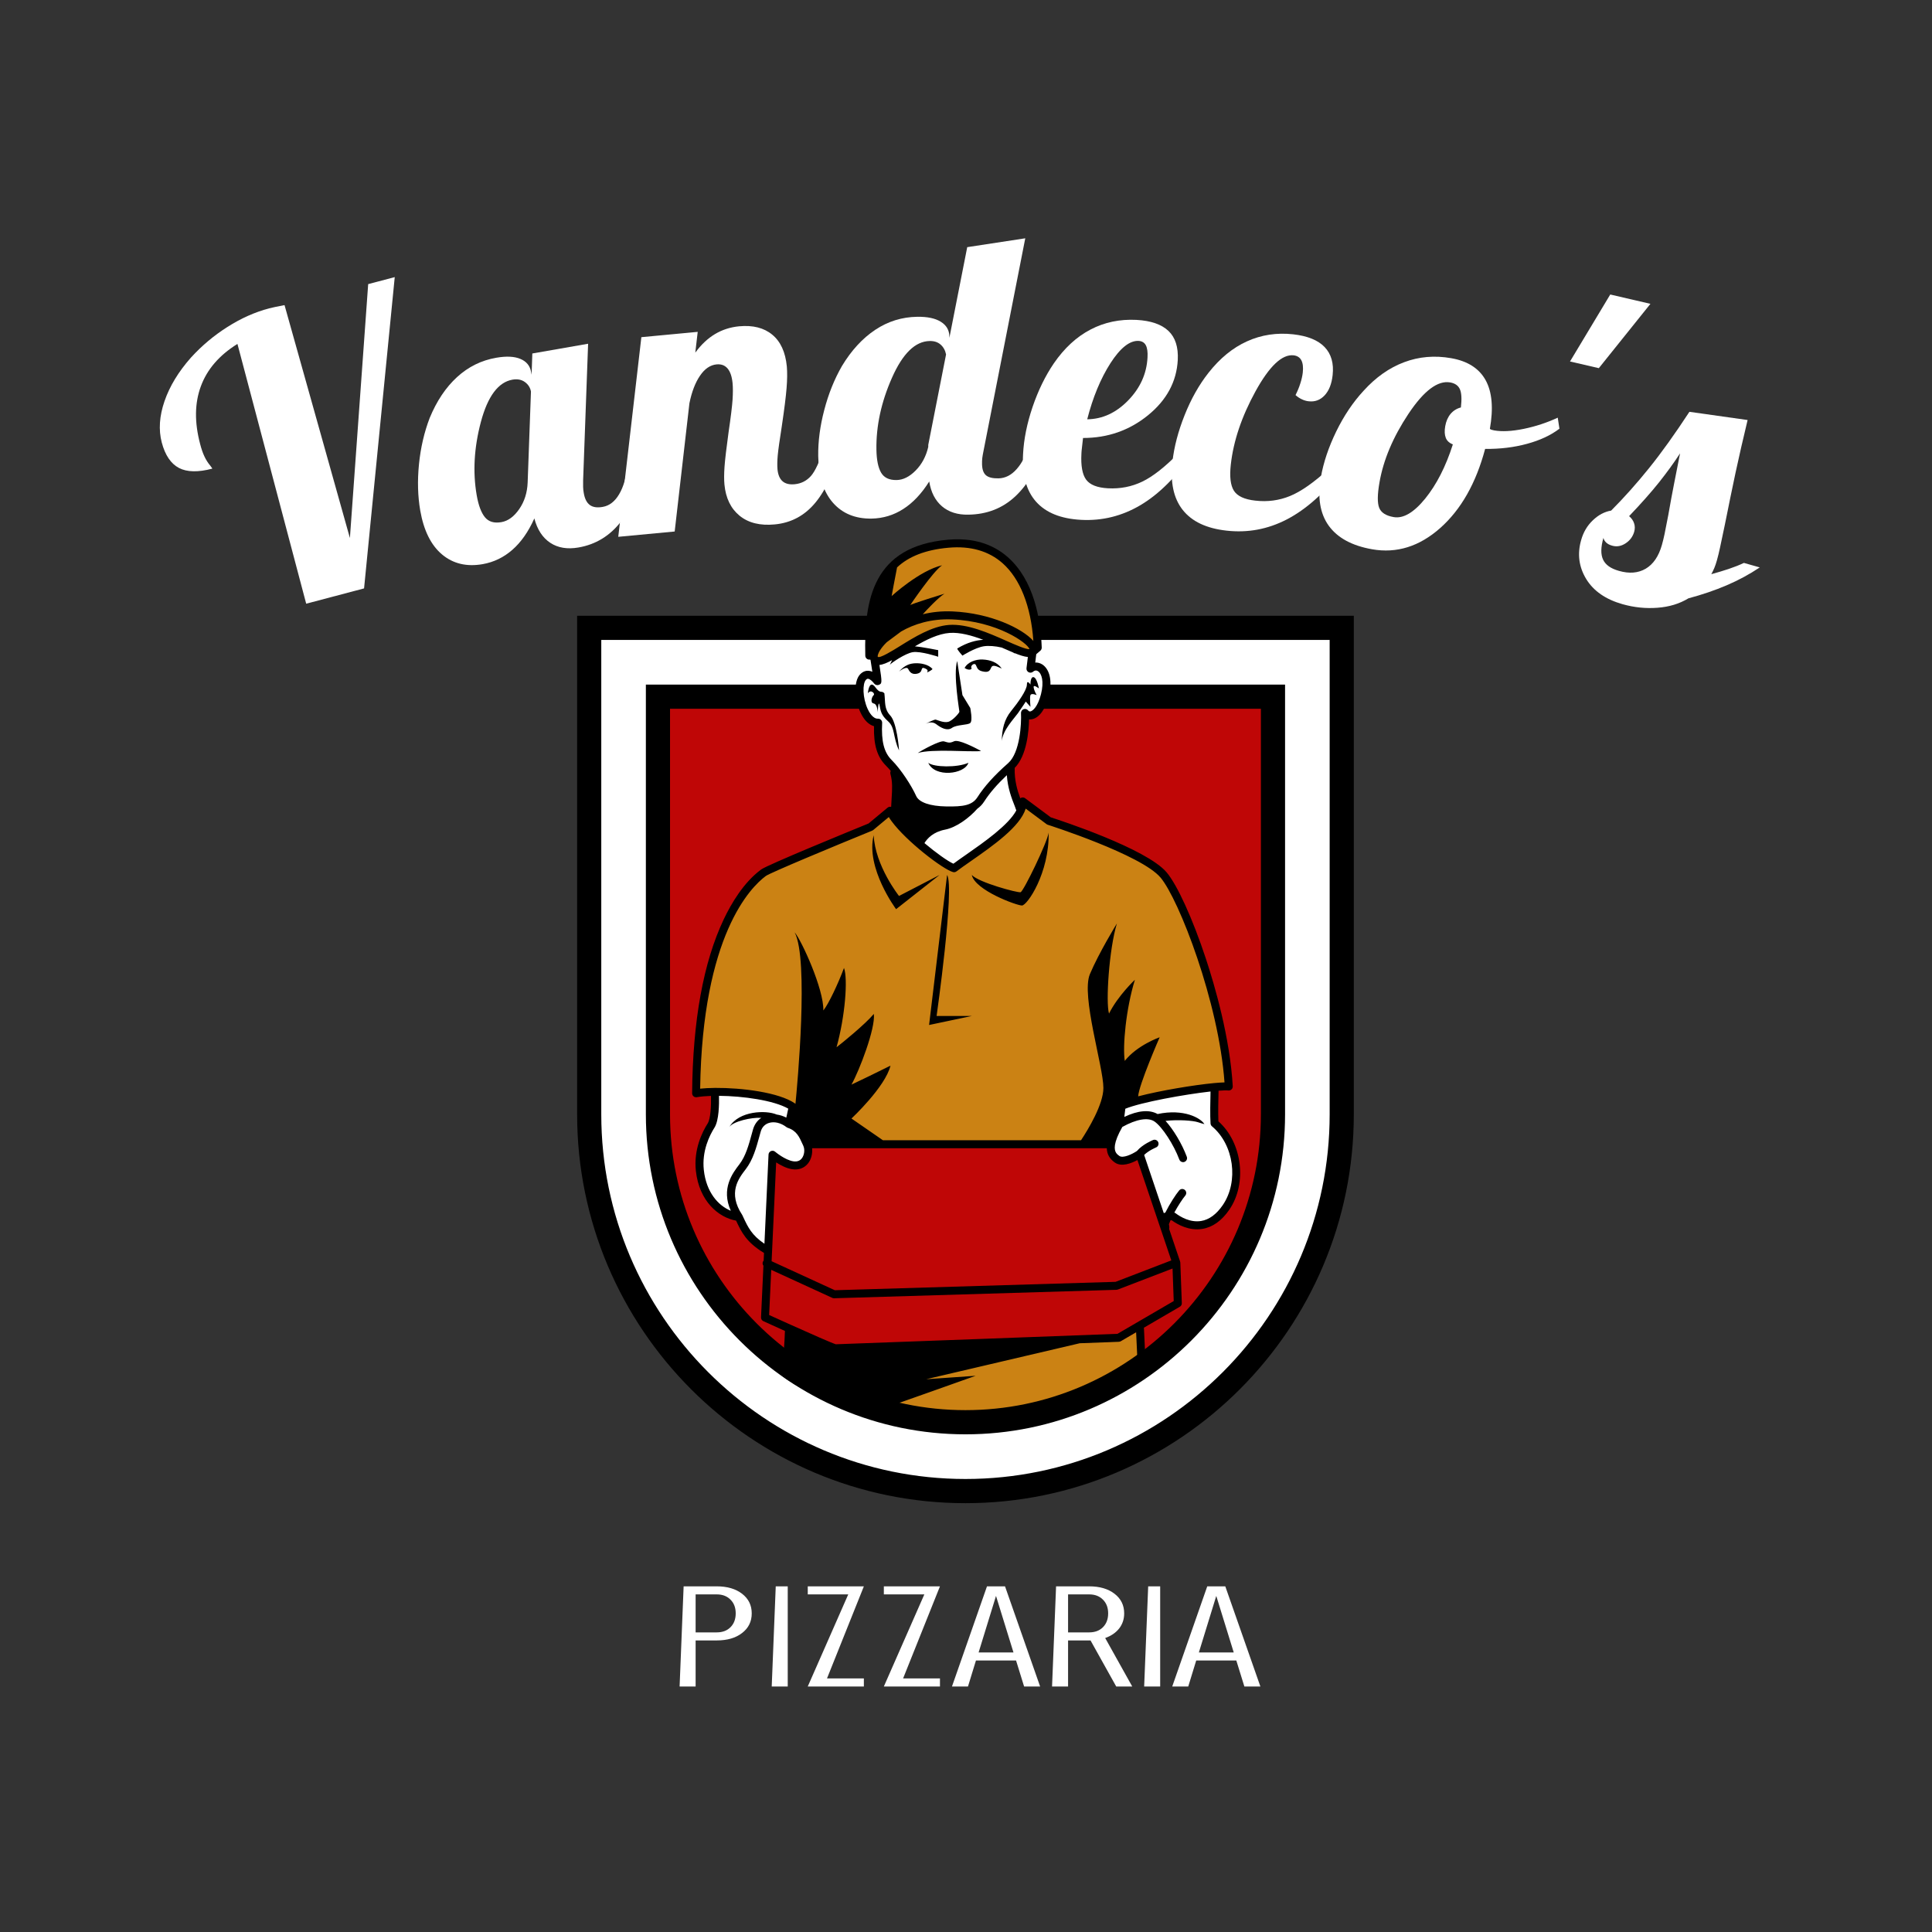 <svg xmlns="http://www.w3.org/2000/svg" xmlns:xlink="http://www.w3.org/1999/xlink" width="500" zoomAndPan="magnify" viewBox="0 0 375 375" height="500" preserveAspectRatio="xMidYMid meet" version="1.0"><rect x="0" y="0" width="375" height="375" fill="#333333" stroke="none"/><defs><g/><clipPath id="id1"><path d="M 112.02 119 L 262.77 119 L 262.77 291.988 L 112.02 291.988 Z M 112.02 119 " clip-rule="nonzero"/></clipPath></defs><path fill="#ffffff" d="M 187.59 289.418 C 147.32 289.418 114.559 256.613 114.559 216.289 L 114.559 121.863 L 260.625 121.863 L 260.625 216.289 C 260.625 256.613 227.863 289.418 187.59 289.418 Z M 187.59 289.418 " fill-opacity="1" fill-rule="nonzero"/><path fill="#bf0606" d="M 127.098 135.227 L 127.098 216.289 C 127.098 249.242 153.875 276.055 186.785 276.055 C 219.699 276.055 246.473 249.242 246.473 216.289 L 246.473 135.227 Z M 127.098 135.227 " fill-opacity="1" fill-rule="nonzero"/><path fill="#cb8214" d="M 153.305 258.117 L 162.16 262.48 L 217.516 260.336 L 222.035 257.703 L 221.012 263.367 C 221.012 263.367 204.406 274.977 195.094 274.738 C 185.777 274.496 163.203 272.844 159.273 270.074 C 155.34 267.301 151.703 264.68 151.703 264.68 Z M 153.305 258.117 " fill-opacity="1" fill-rule="nonzero"/><g clip-path="url(#id1)"><path fill="#000000" d="M 187.395 291.766 C 145.832 291.766 112.02 257.906 112.02 216.289 L 112.02 119.516 L 262.773 119.516 L 262.773 216.289 C 262.773 257.906 228.961 291.766 187.395 291.766 Z M 116.707 124.211 L 116.707 216.289 C 116.707 255.316 148.418 287.07 187.395 287.07 C 226.375 287.07 258.086 255.316 258.086 216.289 L 258.086 124.211 Z M 187.395 278.402 C 153.191 278.402 125.363 250.539 125.363 216.289 L 125.363 132.879 L 249.43 132.879 L 249.43 216.289 C 249.43 250.539 221.602 278.402 187.395 278.402 Z M 130.051 137.574 L 130.051 216.289 C 130.051 247.949 155.777 273.707 187.395 273.707 C 219.016 273.707 244.738 247.949 244.738 216.289 L 244.738 137.574 Z M 130.051 137.574 " fill-opacity="1" fill-rule="nonzero"/></g><path fill="#ffffff" d="M 168.82 130.824 L 167.191 131.359 C 167.191 131.359 167.012 134.645 167.422 136.582 C 167.828 138.52 170.219 140.379 170.219 140.379 C 170.219 140.379 170.852 143.652 171.219 145.996 C 171.59 148.34 173.805 149.941 173.805 149.941 L 173.684 157.953 C 173.684 157.953 172.082 159.434 172.082 159.805 C 172.082 160.176 171.836 165.23 171.836 165.23 L 176.145 171.148 L 198.801 166.707 L 197.27 157.293 C 197.27 157.293 196.957 155.734 196.957 155.367 C 196.957 154.996 196.094 149.324 196.094 149.324 L 198.188 145.625 L 198.926 138.844 C 200.895 140.078 203.113 136.254 203.234 132.926 C 203.359 129.598 200.156 129.598 200.156 129.598 L 200.789 125.734 C 200.789 125.734 196.215 122.57 193.754 121.09 C 191.293 119.613 180.824 120.105 176.762 121.707 C 172.699 123.309 169.988 125.777 170.367 127.469 C 170.746 129.16 169.988 131.199 170.234 131.57 Z M 168.82 130.824 " fill-opacity="1" fill-rule="nonzero"/><path fill="#ffffff" d="M 138.785 212.078 C 139.824 211.75 152.004 213.117 153.578 214.25 L 153.133 218.055 L 154.977 219.277 C 154.977 219.277 157.59 222.785 156.938 223.945 C 156.281 225.105 155.215 226.207 155.215 226.207 L 152.035 225.672 L 150.34 224.809 L 149.191 243.266 C 149.191 243.266 147.059 242.828 145.531 240.477 C 144.004 238.125 142.691 236.156 142.691 236.156 C 142.691 236.156 136.141 232.875 135.867 228.941 C 135.594 225.004 137.668 219.48 137.668 219.48 L 138.652 216.586 Z M 215.293 222.723 C 215.145 223.398 216.418 224.602 217.77 225.426 C 219.121 226.254 221.223 224.375 221.449 224.301 C 221.672 224.223 225.727 238.352 225.727 238.352 L 227.227 235.648 L 231.805 238.051 C 231.805 238.051 234.059 237.824 236.684 236.246 C 239.309 234.668 239.762 228.059 239.762 225.426 C 239.762 222.797 235.559 217.836 235.559 217.836 L 235.707 210.848 L 217.75 214.605 C 217.75 214.605 217.246 217.609 217.309 218.219 C 217.309 218.219 215.445 222.047 215.293 222.723 Z M 215.293 222.723 " fill-opacity="1" fill-rule="nonzero"/><path fill="#cb8214" d="M 172.859 157.359 L 171.973 157.867 L 169.125 160.34 L 148.992 168.707 C 148.992 168.707 146.586 170.926 144.305 173.461 C 142.027 176 138.672 184.684 138.672 184.684 C 138.672 184.684 136.328 196.031 135.887 198.312 C 135.441 200.594 135.316 212.195 135.316 212.195 L 148.043 212.766 L 153.422 214.859 L 153.359 216.633 C 153.359 216.633 153.234 218.027 153.992 218.473 C 154.754 218.918 157.16 222.023 157.16 222.023 L 215.09 222.215 L 217.309 218.219 L 217.75 214.605 L 238.391 210.547 C 238.391 210.547 236.301 196.73 236.176 196.094 C 236.047 195.461 227.879 171.941 225.727 169.344 C 223.574 166.742 203.504 159.391 203.504 159.391 L 198.504 155.965 C 198.504 155.965 195.402 160.719 194.578 161.672 C 193.754 162.621 184.699 168.391 184.699 168.391 C 184.699 168.391 181.914 166.617 181.66 166.551 C 181.406 166.488 172.926 158.438 172.926 158.438 Z M 168.484 125.445 C 168.629 118.047 168.918 107.168 183.117 105.57 C 197.312 103.977 202.383 119.207 200.789 125.734 C 200.434 126.875 198.961 126.996 197.207 126.18 C 195.449 125.359 190.426 123.398 189.242 122.906 C 188.059 122.418 184.219 121.477 182.262 122.375 C 180.301 123.273 172.582 127.773 171.234 128.102 C 169.887 128.426 168.824 127.855 168.785 127.324 C 168.742 126.793 168.484 125.445 168.484 125.445 Z M 168.484 125.445 " fill-opacity="1" fill-rule="nonzero"/><path fill="#000000" d="M 190.367 145.727 C 190.66 145.945 185.48 145.738 184.398 145.727 C 182.105 145.699 179.52 145.727 178.137 146.164 C 178.863 145.652 182.434 143.684 183.234 143.902 C 184.035 144.121 184.297 144.297 185.184 143.883 C 186.07 143.465 189.18 145.102 190.367 145.727 Z M 197.574 138.438 C 198.305 137.414 199.105 136.176 199.105 136.176 L 200.012 137.199 C 200.012 137.199 199.832 135.375 200.012 134.922 C 200.195 134.465 201.215 134.922 201.215 134.922 C 201.215 134.922 200.707 134.062 200.629 133.406 C 200.551 132.75 201.652 133.625 201.652 133.625 C 201.652 133.625 201.289 131.586 200.629 131.438 C 199.969 131.293 200.012 132.879 200.012 132.879 C 200.012 132.879 199.32 131.805 199.32 132.879 C 199.32 133.953 197.574 136.395 196.266 138 C 194.953 139.602 194.473 141.539 194.445 143.816 C 194.664 141.688 196.848 139.457 197.574 138.438 Z M 172.723 129.031 C 172.715 129.047 172.699 129.062 172.695 129.07 C 172.684 129.105 172.699 129.086 172.723 129.031 Z M 188.547 129.617 C 188.328 129.25 189.129 128.523 189.422 129.09 C 189.711 129.652 189.711 130.199 191.059 130.383 C 192.406 130.562 192.188 129.508 192.625 129.289 C 193.062 129.07 193.898 129.543 194.445 129.773 C 193.57 128.508 192.152 128.086 190.77 128.012 C 189.383 127.938 187.816 128.52 187.23 129.648 C 187.949 130.191 188.766 129.98 188.547 129.617 Z M 180.176 148.059 C 181.414 150.977 187.23 150.32 187.965 148.059 C 185.793 149.035 181.23 148.93 180.176 148.059 Z M 171.656 134.574 C 171.074 133.918 170.93 134.793 169.91 133.406 C 168.891 132.023 168.527 133.699 168.453 134.574 C 169.035 133.699 169.91 134.645 169.582 134.922 C 169.254 135.195 168.816 136.395 169.582 136.543 C 170.344 136.688 170.355 138.289 170.355 138.289 C 170.355 138.289 170.492 135.738 170.711 136.832 C 170.93 137.926 170.969 138.758 172.367 139.996 C 173.766 141.234 173.273 142.988 174.496 145.652 C 174.496 145.145 174.047 140.223 172.82 138.906 C 171.586 137.582 171.875 136.395 171.656 134.574 Z M 182.371 169.828 L 174.496 173.906 C 174.496 173.906 169.867 168.082 169.582 162.113 C 167.988 168.496 173.93 176.469 173.93 176.469 Z M 188.625 197.203 L 181.793 197.203 C 181.793 197.203 185.34 172.23 183.828 169.828 L 180.336 198.949 Z M 238.613 234.793 C 237.141 236.945 235.379 238.199 233.383 238.527 C 230.836 238.941 228.621 237.723 227.43 236.859 C 227.344 236.855 227.27 236.852 227.199 236.848 C 227.078 237.113 226.973 237.371 226.887 237.613 C 226.957 237.906 226.996 238.234 226.938 238.57 L 229.059 244.855 C 229.062 244.863 229.062 244.875 229.062 244.883 C 229.078 244.938 229.09 244.992 229.094 245.047 C 229.094 245.055 229.098 245.066 229.098 245.074 L 229.391 252.938 C 229.402 253.223 229.254 253.492 229.004 253.637 L 222.035 257.703 L 222.367 264.828 C 222.379 265.109 222.238 265.379 221.996 265.527 C 210.086 272.797 195.07 275.738 185.828 276.051 C 185.027 276.078 184.238 276.09 183.461 276.09 C 163.496 276.09 152.34 267.492 151.859 267.113 C 151.625 266.93 151.516 266.625 151.578 266.336 C 151.586 266.305 152.195 263.449 152.355 258.336 C 151.121 257.781 149.738 257.156 148.172 256.438 C 147.883 256.309 147.703 256.016 147.715 255.695 L 148.18 245.676 C 148.012 245.453 147.965 245.152 148.086 244.883 C 148.121 244.809 148.172 244.746 148.223 244.688 L 148.293 243.199 C 144.852 241.102 143.918 239.16 142.875 236.926 C 139.387 236.285 135.719 233.121 135.07 227.281 C 134.609 223.117 136.312 219.703 137.367 218.043 C 137.93 217.156 138.055 214.559 138.004 212.715 C 136.953 212.75 136.008 212.832 135.246 212.965 C 135.02 213.004 134.785 212.941 134.613 212.789 C 134.438 212.641 134.336 212.422 134.34 212.191 C 134.461 198.109 136.531 186.746 140.492 178.41 C 141.918 175.41 144.32 171.312 147.68 168.812 L 147.734 168.77 C 148.906 167.891 165.055 161.281 168.59 159.836 L 172.281 156.766 C 172.473 156.605 172.73 156.551 172.973 156.613 C 172.996 156.039 173.031 155.508 173.062 155.004 C 173.18 153.133 173.262 151.781 172.832 150.215 C 172.777 150.016 172.809 149.812 172.898 149.645 C 172.582 149.266 172.27 148.914 171.961 148.609 C 170.258 146.902 169.551 144.59 169.645 140.957 C 168.602 140.668 167.688 139.742 167.008 138.27 C 165.898 135.859 165.605 132.32 166.941 130.898 C 167.535 130.266 168.168 130.168 168.594 130.199 C 168.852 130.219 169.094 130.285 169.32 130.387 C 169.242 129.832 169.129 129.105 168.977 128.156 C 168.957 128.117 168.941 128.078 168.922 128.035 L 168.73 128.035 C 168.309 128.035 167.965 127.699 167.953 127.277 C 167.688 116.34 169.449 106.047 184 104.758 C 188.695 104.344 192.605 105.488 195.625 108.152 C 200.688 112.629 201.996 120.156 202.199 125.684 C 202.207 125.918 202.109 126.145 201.93 126.301 L 201.137 126.98 L 200.941 128.598 C 201.391 128.57 201.848 128.688 202.27 128.945 C 203.461 129.68 204.43 131.684 203.562 135.113 C 202.918 137.648 201.75 139.285 200.359 139.594 C 200.145 139.641 199.938 139.656 199.734 139.637 C 199.691 141.938 199.297 146.68 196.953 149.047 C 196.875 151.48 197.484 153.473 198.039 154.957 C 198.078 154.926 198.113 154.895 198.152 154.871 C 198.418 154.734 198.738 154.758 198.977 154.938 L 203.961 158.645 C 205.723 159.211 222.547 164.707 226.445 169.328 C 228.523 171.793 231.512 178.367 234.059 186.074 C 235.777 191.277 238.742 201.414 239.277 210.844 C 239.289 211.07 239.203 211.293 239.039 211.449 C 238.871 211.605 238.645 211.684 238.422 211.66 C 238.035 211.621 237.375 211.641 236.52 211.707 C 236.48 213.066 236.414 216.09 236.492 217.648 C 241.113 221.754 242.121 229.672 238.613 234.793 Z M 196.922 156.363 C 196.402 155.055 195.602 153.023 195.426 150.465 C 193.512 152.273 192.09 153.922 191.031 155.57 C 190.652 156.16 190.211 156.609 189.711 156.961 C 188.066 158.82 185.586 160.621 183.422 161.035 C 181.141 161.477 179.984 162.742 179.434 163.645 C 181.676 165.535 183.949 167.152 185.055 167.645 C 185.777 167.109 186.641 166.508 187.547 165.875 C 190.938 163.512 195.762 160.145 197.27 157.293 C 197.188 157.043 197.062 156.723 196.922 156.363 Z M 173.066 115.699 C 173.066 115.699 178.5 110.719 182.859 109.723 C 181.086 110.91 176.805 117.254 176.664 117.461 C 176.82 117.23 183.32 115.238 183.32 115.238 C 182.094 116.02 180.102 118.137 179.109 119.23 C 180.848 118.805 182.777 118.582 184.879 118.676 C 192.254 118.996 198.422 121.98 200.574 124.398 C 200.102 117.652 198.004 112.328 194.598 109.316 C 191.91 106.945 188.391 105.934 184.137 106.309 C 179.57 106.711 176.355 108.039 174.121 110.129 C 173.738 112.031 173.066 115.699 173.066 115.699 Z M 170.367 127.469 C 170.672 127.902 173.367 126.223 174.664 125.414 C 177.441 123.688 180.898 121.535 184.207 121.297 C 187.793 121.039 191.973 122.895 195.332 124.387 C 196.961 125.109 199.148 126.078 199.828 126 C 199.414 124.773 193.59 120.609 184.812 120.227 C 180.762 120.055 177.383 121.137 174.906 122.574 C 173.98 123.262 173 123.992 172.121 124.652 C 171.594 125.164 171.176 125.668 170.871 126.133 C 170.328 126.957 170.336 127.398 170.367 127.469 Z M 177.832 154.508 C 178.391 155.746 180.527 156.484 183.695 156.531 C 186.969 156.582 188.703 156.324 189.727 154.73 C 191.086 152.613 192.969 150.523 195.656 148.152 C 195.664 148.145 195.668 148.141 195.676 148.133 C 198.008 146.074 198.27 140.422 198.176 138.418 C 198.16 138.082 198.359 137.773 198.672 137.656 C 198.984 137.535 199.34 137.629 199.551 137.887 C 199.73 138.109 199.898 138.105 200.02 138.078 C 200.488 137.973 201.445 137.152 202.059 134.73 C 202.676 132.285 202.203 130.727 201.457 130.27 C 201.062 130.027 200.73 130.191 200.523 130.375 C 200.281 130.586 199.934 130.625 199.648 130.477 C 199.367 130.324 199.203 130.016 199.242 129.695 L 199.508 127.523 C 198.793 127.461 197.906 127.168 196.84 126.73 C 196.906 126.793 196.973 126.852 197.023 126.914 L 196.68 126.664 C 196.078 126.414 195.422 126.125 194.703 125.809 C 194.617 125.77 194.527 125.73 194.438 125.691 C 193.219 125.398 191.871 125.297 190.957 125.441 C 189.203 125.727 186.809 127.258 186.809 127.258 C 186.809 127.258 185.855 126.195 185.793 125.879 C 187.746 124.68 189.488 124.266 190.844 124.184 C 188.613 123.34 186.312 122.707 184.32 122.848 C 182.129 123.004 179.746 124.184 177.582 125.457 C 178.984 125.559 182.105 126.195 182.105 126.195 L 182.105 127.473 C 182.105 127.473 178.676 126.336 177.16 126.586 C 175.703 126.824 172.996 128.68 172.723 129.031 C 172.793 128.898 172.965 128.531 173.148 128.137 C 172.215 128.645 171.391 129 170.695 129.066 C 171.258 132.633 171.184 132.668 170.602 132.918 C 170.277 133.059 169.895 132.961 169.676 132.68 C 169.41 132.305 168.867 131.773 168.48 131.75 C 168.426 131.746 168.285 131.734 168.074 131.961 C 167.391 132.688 167.414 135.445 168.418 137.621 C 168.684 138.199 169.414 139.543 170.414 139.496 C 170.426 139.496 170.438 139.496 170.449 139.496 C 170.656 139.496 170.852 139.578 171 139.727 C 171.152 139.879 171.234 140.094 171.223 140.312 C 171.039 143.883 171.586 146.035 173.059 147.508 C 174.91 149.363 176.938 152.52 177.832 154.508 Z M 138.676 211.164 C 138.688 211.164 138.695 211.16 138.703 211.16 C 138.738 211.156 138.773 211.16 138.809 211.16 C 143.914 211.125 151.188 212.012 154.312 214.18 C 154.348 214.203 154.371 214.234 154.398 214.262 C 154.766 210.535 157.016 186.211 154.238 180.961 C 155.578 182.523 159.922 192.008 159.809 196.133 C 160.812 194.906 162.707 190.891 163.82 187.879 C 164.602 190 164.043 197.25 162.371 203.273 C 163.266 202.602 167.941 198.809 169.613 196.801 C 169.949 199.59 166.828 207.734 165.27 210.523 C 166.496 209.965 170.84 207.844 172.844 206.84 C 171.844 210.969 165.27 217.105 165.27 217.105 L 171.379 221.324 L 209.824 221.324 C 211.199 219.242 214.168 214.367 214.168 211.172 C 214.168 207.016 209.801 193.238 211.547 189.082 C 213.293 184.93 216.789 179.242 216.789 179.242 C 215.258 184.273 214.605 194.551 215.258 196.738 C 217.008 193.238 220.281 190.176 220.281 190.176 C 218.535 195.863 217.879 203.078 218.316 205.922 C 220.719 202.859 225.09 201.332 225.09 201.332 C 225.09 201.332 221.043 210.586 220.914 212.801 C 225.227 211.676 231.668 210.605 235.605 210.23 C 235.664 210.219 235.727 210.211 235.789 210.215 C 236.52 210.148 237.16 210.105 237.676 210.094 C 236.559 194.504 228.832 174.57 225.258 170.332 C 221.52 165.895 203.551 160.145 203.367 160.086 C 203.285 160.062 203.211 160.02 203.141 159.969 L 199.086 156.953 C 197.992 160.484 192.746 164.141 188.434 167.152 C 187.395 167.875 186.41 168.562 185.652 169.137 C 185.461 169.285 185.211 169.332 184.98 169.27 C 182.988 168.723 175.922 163.285 173.09 159.438 C 173.078 159.426 173.07 159.414 173.062 159.402 C 172.855 159.121 172.672 158.852 172.516 158.59 L 169.492 161.109 C 169.43 161.16 169.359 161.199 169.289 161.23 C 161.785 164.293 149.551 169.383 148.664 170.016 L 148.605 170.059 C 145.719 172.211 136.34 181.5 135.898 211.309 C 136.695 211.223 137.641 211.176 138.676 211.164 Z M 156.969 220.953 C 157.023 221.074 157.082 221.199 157.137 221.324 C 157.098 221.199 157.035 221.074 156.969 220.953 Z M 141.848 235.012 C 139.91 230.691 142.211 227.691 143.516 225.992 C 144.742 224.398 145.324 222.262 145.945 220 L 146.145 219.27 C 146.422 218.277 146.984 217.488 147.77 216.965 C 145.809 216.859 142.371 217.652 141.578 218.719 C 143.449 215.598 148.684 215.434 150.758 216.332 C 151.383 216.418 152.012 216.617 152.621 216.93 L 153 215.188 C 150.191 213.574 144.211 212.738 139.555 212.699 C 139.598 214.246 139.562 217.48 138.676 218.875 C 137.73 220.367 136.203 223.418 136.613 227.109 C 137.086 231.398 139.383 234 141.848 235.012 Z M 149.172 224.102 C 149.184 223.805 149.367 223.543 149.637 223.426 C 149.91 223.309 150.223 223.355 150.449 223.547 C 150.469 223.562 152.344 225.156 153.988 225.41 C 154.707 225.52 155.266 225.32 155.648 224.816 C 156.129 224.184 156.25 223.133 155.93 222.422 L 155.922 222.402 L 155.781 222.09 C 155.125 220.629 154.609 219.477 152.898 218.906 C 152.883 218.898 152.871 218.891 152.855 218.887 C 152.832 218.875 152.809 218.867 152.789 218.855 C 152.762 218.84 152.734 218.824 152.711 218.809 C 152.699 218.801 152.684 218.793 152.672 218.785 C 151.551 217.926 150.254 217.625 149.203 217.977 C 148.418 218.242 147.875 218.832 147.641 219.688 L 147.441 220.41 C 146.781 222.824 146.156 225.102 144.746 226.941 C 143.344 228.762 141.23 231.512 144.051 235.797 C 144.062 235.816 144.074 235.84 144.082 235.859 C 144.09 235.871 144.098 235.879 144.105 235.891 L 144.258 236.223 C 145.195 238.227 145.906 239.738 148.375 241.414 Z M 220.793 264.438 L 220.52 258.582 L 217.516 260.336 C 217.406 260.398 217.281 260.434 217.156 260.441 C 216.668 260.457 213.789 260.566 209.582 260.723 L 179.766 267.707 L 189.371 267.039 C 189.371 267.039 172.969 272.883 172.602 272.957 C 171.23 273.094 155.621 266.449 153.309 265.461 C 153.266 265.746 153.227 265.98 153.191 266.164 C 155.379 267.699 166.977 275.133 185.777 274.496 C 194.73 274.195 209.207 271.379 220.793 264.438 Z M 227.59 246.219 L 216.961 250.301 C 216.879 250.332 216.793 250.352 216.707 250.352 L 161.902 251.992 C 161.895 251.992 161.887 251.992 161.879 251.992 C 161.77 251.992 161.66 251.969 161.559 251.922 L 149.695 246.477 L 149.289 255.242 C 150.559 255.82 152.004 256.473 153.457 257.129 C 153.461 257.129 153.465 257.133 153.469 257.133 C 157.453 258.922 161.52 260.715 162.23 260.922 C 164.469 260.859 213.395 259.027 216.902 258.895 L 227.82 252.531 Z M 220.773 225.16 C 219.648 225.777 217.707 226.57 216.391 225.648 C 215.379 224.938 214.863 224.039 214.828 222.875 L 157.629 222.875 C 157.734 223.883 157.477 224.973 156.887 225.754 C 156.156 226.719 155.043 227.145 153.754 226.945 C 152.625 226.77 151.48 226.156 150.652 225.621 L 149.77 244.801 L 162.039 250.434 L 216.527 248.805 L 227.352 244.645 Z M 235.242 218.617 C 235.082 218.484 234.98 218.289 234.965 218.082 C 234.855 216.633 234.922 213.426 234.961 211.859 C 229.961 212.418 221.492 213.945 218.422 215.207 L 218.227 216.793 C 220.898 215.527 223.105 215.336 224.688 216.234 C 229.777 215.148 233.074 217.012 233.773 218.195 C 233.695 218.195 232.57 217.84 232.488 217.812 C 231.562 217.504 228.707 217.281 226.23 217.562 C 227.75 219.238 229.418 221.996 230.359 224.527 C 230.508 224.93 230.305 225.375 229.902 225.523 C 229.812 225.559 229.723 225.574 229.633 225.574 C 229.316 225.574 229.023 225.383 228.906 225.07 C 227.828 222.168 225.582 218.723 224.102 217.695 C 222.855 216.828 220.578 217.215 217.84 218.742 C 216.953 220.309 216.543 221.418 216.418 222.215 C 216.414 222.234 216.414 222.25 216.41 222.266 C 216.211 223.621 216.836 224.062 217.281 224.375 C 217.949 224.844 219.672 224.086 220.68 223.406 C 221.781 222.109 223.723 221.312 223.805 221.277 C 224.203 221.117 224.656 221.309 224.816 221.707 C 224.977 222.102 224.785 222.555 224.387 222.715 C 224.375 222.723 222.965 223.305 222.078 224.176 L 225.887 235.461 C 225.98 235.422 226.078 235.395 226.184 235.371 C 227.047 233.652 228.203 231.863 228.879 231.059 C 229.156 230.73 229.645 230.688 229.973 230.965 C 230.301 231.242 230.34 231.73 230.066 232.059 C 229.543 232.68 228.676 234 227.934 235.363 C 228.02 235.391 228.105 235.426 228.176 235.484 C 229.117 236.195 231.012 237.336 233.137 236.992 C 234.695 236.738 236.109 235.703 237.336 233.914 C 240.48 229.32 239.504 222.172 235.242 218.617 Z M 181.703 140.551 C 182.648 141.281 183.844 141.938 184.777 141.281 C 185.707 140.625 187.82 140.77 188.328 140.332 C 188.84 139.895 188.328 137.414 188.328 137.414 L 186.809 134.922 L 185.793 128.293 C 184.98 130.781 186.219 137.926 186.219 138.145 C 186.219 138.363 184.906 139.895 184.035 140.113 C 183.16 140.332 181.922 139.75 181.629 139.676 C 181.387 139.613 180.074 140.27 179.652 140.48 C 179.996 140.32 180.941 139.965 181.703 140.551 Z M 179.652 140.48 C 179.57 140.523 179.52 140.551 179.52 140.551 C 179.52 140.551 179.57 140.523 179.652 140.48 Z M 198.359 175.758 C 199.379 175.758 203.672 169.48 203.543 161.617 C 203.301 163.469 198.66 173.031 198.094 173.18 C 197.527 173.324 189.934 171.285 188.625 169.828 C 189.254 172.809 197.344 175.758 198.359 175.758 Z M 178.941 129.82 C 179.066 129.477 179.531 129.695 179.875 129.918 C 180.219 130.141 179.945 130.531 179.945 130.531 C 179.945 130.531 180.707 130.188 181 129.867 C 180.242 128.938 178.672 128.691 177.641 128.738 C 176.613 128.789 175.645 129.07 174.496 130.348 C 174.496 130.348 175.965 129.156 176.293 129.867 C 176.625 130.578 177.102 130.926 177.938 130.777 C 178.77 130.629 178.82 130.164 178.941 129.82 Z M 178.941 129.82 " fill-opacity="1" fill-rule="nonzero"/><g fill="#ffffff" fill-opacity="1"><g transform="translate(40.541, 122.178)"><g><path d="M -3.469 -52.781 C -1.383 -55.07 0.973 -57.051 3.609 -58.719 C 6.242 -60.395 8.941 -61.598 11.703 -62.328 C 12.047 -62.422 12.43 -62.508 12.859 -62.594 C 13.285 -62.676 13.895 -62.797 14.688 -62.953 L 27.375 -17.75 L 30.922 -67.031 L 36.078 -68.391 L 30.125 -7.969 L 18.891 -5 L 5.547 -55.422 C 2.023 -53.234 -0.336 -50.5 -1.547 -47.219 C -2.766 -43.945 -2.812 -40.195 -1.688 -35.969 C -1.445 -35.031 -1.172 -34.234 -0.859 -33.578 C -0.555 -32.922 -0.172 -32.316 0.297 -31.766 C 0.441 -31.578 0.535 -31.445 0.578 -31.375 C 0.629 -31.312 0.66 -31.258 0.672 -31.219 C -2.078 -30.488 -4.234 -30.531 -5.797 -31.344 C -7.367 -32.164 -8.484 -33.812 -9.141 -36.281 C -9.785 -38.738 -9.609 -41.414 -8.609 -44.312 C -7.609 -47.219 -5.895 -50.039 -3.469 -52.781 Z M -3.469 -52.781 "/></g></g></g><g fill="#ffffff" fill-opacity="1"><g transform="translate(84.59, 110.611)"><g><path d="M 18.5 -38.406 L 18.594 -37.875 L 18.734 -42 L 29.562 -43.891 L 28.594 -17.375 C 28.582 -16.906 28.582 -16.477 28.594 -16.094 C 28.602 -15.707 28.645 -15.316 28.719 -14.922 C 28.906 -13.805 29.297 -13.031 29.891 -12.594 C 30.484 -12.156 31.312 -12.031 32.375 -12.219 C 33.676 -12.438 34.742 -13.254 35.578 -14.672 C 36.422 -16.086 36.973 -17.984 37.234 -20.359 L 40.391 -20.906 C 39.578 -16.008 38.098 -12.172 35.953 -9.391 C 33.805 -6.609 31.051 -4.926 27.688 -4.344 C 25.531 -3.969 23.707 -4.27 22.219 -5.25 C 20.727 -6.238 19.695 -7.816 19.125 -9.984 C 17.969 -7.398 16.547 -5.367 14.859 -3.891 C 13.18 -2.422 11.258 -1.492 9.094 -1.109 C 5.988 -0.566 3.363 -1.191 1.219 -2.984 C -0.926 -4.785 -2.336 -7.617 -3.016 -11.484 C -3.504 -14.297 -3.586 -17.305 -3.266 -20.516 C -2.941 -23.723 -2.25 -26.711 -1.188 -29.484 C 0.164 -32.766 1.93 -35.406 4.109 -37.406 C 6.297 -39.414 8.836 -40.672 11.734 -41.172 C 13.703 -41.516 15.27 -41.438 16.438 -40.938 C 17.602 -40.445 18.289 -39.602 18.5 -38.406 Z M 18.469 -34.609 C 18.332 -35.367 17.941 -35.984 17.297 -36.453 C 16.648 -36.93 15.848 -37.086 14.891 -36.922 C 12.129 -36.441 10.082 -33.707 8.75 -28.719 C 7.426 -23.738 7.156 -18.992 7.938 -14.484 C 8.281 -12.523 8.812 -11.102 9.531 -10.219 C 10.258 -9.332 11.328 -9.016 12.734 -9.266 C 14.035 -9.492 15.191 -10.344 16.203 -11.812 C 17.211 -13.281 17.754 -15 17.828 -16.969 Z M 18.469 -34.609 "/></g></g></g><g fill="#ffffff" fill-opacity="1"><g transform="translate(122.894, 103.929)"><g><path d="M 17.719 -9.891 C 17.633 -10.797 17.641 -11.941 17.734 -13.328 C 17.836 -14.723 18.098 -16.945 18.516 -20 C 18.953 -22.957 19.211 -25.078 19.297 -26.359 C 19.379 -27.648 19.379 -28.723 19.297 -29.578 C 19.172 -30.848 18.848 -31.789 18.328 -32.406 C 17.805 -33.02 17.098 -33.285 16.203 -33.203 C 14.973 -33.086 13.898 -32.359 12.984 -31.016 C 12.066 -29.68 11.379 -27.895 10.922 -25.656 L 8.062 -0.766 L -2.891 0.266 L 1.594 -38.484 L 12.531 -39.516 L 12.062 -35.484 C 13.195 -37.035 14.469 -38.234 15.875 -39.078 C 17.281 -39.922 18.844 -40.426 20.562 -40.594 C 23.25 -40.844 25.395 -40.301 27 -38.969 C 28.613 -37.645 29.555 -35.594 29.828 -32.812 C 29.93 -31.633 29.914 -30.234 29.781 -28.609 C 29.656 -26.992 29.344 -24.504 28.844 -21.141 C 28.426 -18.492 28.164 -16.625 28.062 -15.531 C 27.969 -14.445 27.953 -13.551 28.016 -12.844 C 28.117 -11.781 28.445 -11.004 29 -10.516 C 29.551 -10.035 30.332 -9.844 31.344 -9.938 C 32.613 -10.062 33.664 -10.594 34.5 -11.531 C 35.344 -12.477 36.211 -14.379 37.109 -17.234 L 40.297 -17.531 C 39.129 -12.656 37.5 -8.945 35.406 -6.406 C 33.32 -3.863 30.68 -2.441 27.484 -2.141 C 24.648 -1.867 22.375 -2.43 20.656 -3.828 C 18.945 -5.234 17.969 -7.254 17.719 -9.891 Z M 17.719 -9.891 "/></g></g></g><g fill="#ffffff" fill-opacity="1"><g transform="translate(160.004, 100.348)"><g><path d="M 10.109 -13.078 C 10.141 -11.086 10.441 -9.598 11.016 -8.609 C 11.586 -7.629 12.586 -7.148 14.016 -7.172 C 15.285 -7.191 16.52 -7.805 17.719 -9.016 C 18.926 -10.234 19.742 -11.766 20.172 -13.609 L 20.172 -14 L 23.625 -31.547 C 23.469 -32.348 23.113 -32.988 22.562 -33.469 C 22.02 -33.945 21.316 -34.176 20.453 -34.156 C 17.648 -34.113 15.207 -31.734 13.125 -27.016 C 11.039 -22.305 10.035 -17.66 10.109 -13.078 Z M 24.266 -35.062 L 24.266 -34.75 L 27.734 -52.375 L 39 -54.094 L 30.875 -12.719 C 30.781 -12.258 30.707 -11.836 30.656 -11.453 C 30.613 -11.066 30.598 -10.672 30.609 -10.266 C 30.629 -9.242 30.883 -8.52 31.375 -8.094 C 31.863 -7.676 32.672 -7.477 33.797 -7.5 C 35.117 -7.52 36.301 -8.125 37.344 -9.312 C 38.395 -10.5 39.238 -12.164 39.875 -14.312 L 43.078 -14.359 C 41.566 -9.805 39.57 -6.363 37.094 -4.031 C 34.613 -1.695 31.566 -0.504 27.953 -0.453 C 25.859 -0.41 24.148 -0.953 22.828 -2.078 C 21.516 -3.203 20.691 -4.805 20.359 -6.891 C 18.867 -4.523 17.188 -2.742 15.312 -1.547 C 13.445 -0.348 11.395 0.27 9.156 0.312 C 6 0.352 3.5 -0.676 1.656 -2.781 C -0.176 -4.883 -1.125 -7.895 -1.188 -11.812 C -1.227 -14.664 -0.836 -17.648 -0.016 -20.766 C 0.797 -23.891 1.941 -26.738 3.422 -29.312 C 5.254 -32.344 7.406 -34.68 9.875 -36.328 C 12.352 -37.973 15.066 -38.816 18.016 -38.859 C 20.004 -38.891 21.535 -38.566 22.609 -37.891 C 23.691 -37.223 24.242 -36.281 24.266 -35.062 Z M 24.266 -35.062 "/></g></g></g><g fill="#ffffff" fill-opacity="1"><g transform="translate(198.95, 99.871)"><g><path d="M 29.656 -30 C 29.426 -25.789 27.5 -22.211 23.875 -19.266 C 20.258 -16.328 16.055 -14.859 11.266 -14.859 C 11.172 -13.992 11.098 -13.344 11.047 -12.906 C 10.992 -12.477 10.961 -12.113 10.953 -11.812 C 10.828 -9.469 11.129 -7.789 11.859 -6.781 C 12.598 -5.77 14.016 -5.207 16.109 -5.094 C 18.484 -4.969 20.703 -5.398 22.766 -6.391 C 24.836 -7.379 27.25 -9.285 30 -12.109 L 32.594 -11.969 C 29.395 -7.332 26.004 -3.953 22.422 -1.828 C 18.836 0.297 14.988 1.25 10.875 1.031 C 6.969 0.82 4.062 -0.348 2.156 -2.484 C 0.25 -4.617 -0.594 -7.695 -0.375 -11.719 C -0.227 -14.613 0.383 -17.664 1.469 -20.875 C 2.562 -24.082 3.941 -26.91 5.609 -29.359 C 7.648 -32.316 10.02 -34.5 12.719 -35.906 C 15.414 -37.32 18.391 -37.945 21.641 -37.781 C 24.441 -37.625 26.508 -36.91 27.844 -35.641 C 29.176 -34.379 29.781 -32.5 29.656 -30 Z M 22.047 -33.703 C 20.316 -33.785 18.492 -32.336 16.578 -29.359 C 14.672 -26.379 13.172 -22.754 12.078 -18.484 C 15.035 -18.523 17.68 -19.742 20.016 -22.141 C 22.359 -24.547 23.613 -27.32 23.781 -30.469 C 23.844 -31.539 23.734 -32.336 23.453 -32.859 C 23.18 -33.379 22.711 -33.66 22.047 -33.703 Z M 22.047 -33.703 "/></g></g></g><g fill="#ffffff" fill-opacity="1"><g transform="translate(227.273, 101.342)"><g><path d="M 31.391 -28.531 C 31.203 -26.812 30.68 -25.5 29.828 -24.594 C 28.984 -23.695 27.957 -23.316 26.75 -23.453 C 26.332 -23.492 25.906 -23.613 25.469 -23.812 C 25.031 -24.008 24.602 -24.289 24.188 -24.656 C 24.582 -25.438 24.895 -26.195 25.125 -26.938 C 25.363 -27.676 25.52 -28.367 25.594 -29.016 C 25.707 -30.035 25.617 -30.828 25.328 -31.391 C 25.035 -31.961 24.531 -32.289 23.812 -32.375 C 21.582 -32.613 19.117 -30.285 16.422 -25.391 C 13.734 -20.492 12.133 -15.75 11.625 -11.156 C 11.363 -8.82 11.566 -7.129 12.234 -6.078 C 12.91 -5.035 14.289 -4.398 16.375 -4.172 C 18.738 -3.898 20.984 -4.195 23.109 -5.062 C 25.234 -5.926 27.75 -7.688 30.656 -10.344 L 33.234 -10.047 C 29.766 -5.609 26.18 -2.43 22.484 -0.516 C 18.797 1.391 14.906 2.113 10.812 1.656 C 6.914 1.227 4.078 -0.109 2.297 -2.359 C 0.516 -4.609 -0.148 -7.727 0.297 -11.719 C 0.617 -14.602 1.406 -17.613 2.656 -20.75 C 3.906 -23.895 5.453 -26.641 7.297 -28.984 C 9.516 -31.805 12.008 -33.844 14.781 -35.094 C 17.562 -36.352 20.547 -36.805 23.734 -36.453 C 26.523 -36.141 28.562 -35.312 29.844 -33.969 C 31.125 -32.625 31.641 -30.812 31.391 -28.531 Z M 31.391 -28.531 "/></g></g></g><g fill="#ffffff" fill-opacity="1"><g transform="translate(255.404, 104.382)"><g><path d="M 0.984 -11.781 C 1.484 -14.633 2.473 -17.582 3.953 -20.625 C 5.441 -23.676 7.211 -26.312 9.266 -28.531 C 11.641 -31.156 14.266 -33.004 17.141 -34.078 C 20.016 -35.16 23.055 -35.422 26.266 -34.859 C 29.461 -34.297 31.691 -32.875 32.953 -30.594 C 34.211 -28.312 34.488 -25.16 33.781 -21.141 C 33.875 -21.066 33.977 -21.008 34.094 -20.969 C 34.219 -20.926 34.383 -20.883 34.594 -20.844 C 36.133 -20.57 38.055 -20.672 40.359 -21.141 C 42.672 -21.617 44.867 -22.344 46.953 -23.312 L 47.281 -21.172 C 45.613 -19.898 43.516 -18.922 40.984 -18.234 C 38.461 -17.547 35.754 -17.219 32.859 -17.25 C 31.086 -10.594 28.18 -5.473 24.141 -1.891 C 20.098 1.691 15.695 3.066 10.938 2.234 C 7.02 1.547 4.207 0.02 2.5 -2.344 C 0.801 -4.707 0.297 -7.852 0.984 -11.781 Z M 26.062 -30.156 C 23.656 -30.57 20.957 -28.535 17.969 -24.047 C 14.988 -19.555 13.117 -15.133 12.359 -10.781 C 11.941 -8.414 11.922 -6.758 12.297 -5.812 C 12.672 -4.875 13.609 -4.273 15.109 -4.016 C 16.973 -3.691 19.008 -4.883 21.219 -7.594 C 23.426 -10.312 25.219 -13.82 26.594 -18.125 C 25.906 -18.395 25.445 -18.82 25.219 -19.406 C 24.988 -20 24.953 -20.742 25.109 -21.641 C 25.273 -22.598 25.617 -23.395 26.141 -24.031 C 26.672 -24.664 27.344 -25.086 28.156 -25.297 C 28.344 -26.922 28.281 -28.094 27.969 -28.812 C 27.656 -29.539 27.02 -29.988 26.062 -30.156 Z M 26.062 -30.156 "/></g></g></g><g fill="#ffffff" fill-opacity="1"><g transform="translate(287.519, 110.163)"><g><path d="M 32.828 -51.188 L 22.812 -38.703 L 17.219 -40 L 25.031 -53 Z M 32.828 -51.188 "/></g></g></g><g fill="#ffffff" fill-opacity="1"><g transform="translate(306.694, 114.464)"><g><path d="M 26.562 -5.719 C 26.395 -5.125 26.223 -4.617 26.047 -4.203 C 25.867 -3.785 25.676 -3.391 25.469 -3.016 C 26.613 -3.328 27.738 -3.664 28.844 -4.031 C 29.957 -4.406 30.941 -4.797 31.797 -5.203 L 34.875 -4.328 C 32.863 -2.984 30.723 -1.828 28.453 -0.859 C 26.191 0.109 23.719 0.953 21.031 1.672 C 19.301 2.723 17.301 3.332 15.031 3.5 C 12.758 3.676 10.5 3.445 8.25 2.812 C 4.969 1.883 2.613 0.254 1.188 -2.078 C -0.238 -4.422 -0.566 -6.938 0.203 -9.625 C 0.629 -11.156 1.383 -12.438 2.469 -13.469 C 3.551 -14.508 4.738 -15.141 6.031 -15.359 C 8.539 -17.879 11 -20.633 13.406 -23.625 C 15.812 -26.613 18.414 -30.25 21.219 -34.531 L 32.516 -32.938 C 31.617 -29.207 30.836 -25.797 30.172 -22.703 C 29.516 -19.609 28.82 -16.238 28.094 -12.594 C 27.656 -10.488 27.344 -9.008 27.156 -8.156 C 26.977 -7.312 26.781 -6.5 26.562 -5.719 Z M 19.406 -26.469 C 18.219 -24.645 16.859 -22.77 15.328 -20.844 C 13.797 -18.926 11.859 -16.738 9.516 -14.281 C 9.992 -13.875 10.316 -13.41 10.484 -12.891 C 10.66 -12.367 10.664 -11.816 10.5 -11.234 C 10.227 -10.297 9.672 -9.551 8.828 -9 C 7.984 -8.445 7.117 -8.297 6.234 -8.547 C 5.742 -8.68 5.352 -8.883 5.062 -9.156 C 4.77 -9.438 4.594 -9.738 4.531 -10.062 C 4.008 -8.25 3.988 -6.836 4.469 -5.828 C 4.945 -4.816 5.973 -4.094 7.547 -3.656 C 9.547 -3.082 11.273 -3.223 12.734 -4.078 C 14.203 -4.941 15.25 -6.473 15.875 -8.672 C 16.07 -9.367 16.242 -10.07 16.391 -10.781 C 16.547 -11.5 16.785 -12.719 17.109 -14.438 C 17.523 -16.801 17.91 -18.883 18.266 -20.688 C 18.617 -22.5 19 -24.426 19.406 -26.469 Z M 19.406 -26.469 "/></g></g></g><g fill="#ffffff" fill-opacity="1"><g transform="translate(129.973, 327.345)"><g><path d="M 9.141 -19.438 C 11.18 -19.438 12.82 -18.957 14.062 -18 C 15.312 -17.039 15.938 -15.77 15.938 -14.188 C 15.938 -12.602 15.312 -11.332 14.062 -10.375 C 12.82 -9.414 11.18 -8.938 9.141 -8.938 L 5.047 -8.938 L 5.047 0 L 1.938 0 L 2.719 -19.438 Z M 9.141 -10.5 C 10.254 -10.5 11.145 -10.832 11.812 -11.5 C 12.488 -12.176 12.828 -13.07 12.828 -14.188 C 12.828 -15.301 12.488 -16.191 11.812 -16.859 C 11.145 -17.535 10.254 -17.875 9.141 -17.875 L 5.047 -17.875 L 5.047 -10.5 Z M 9.141 -10.5 "/></g></g></g><g fill="#ffffff" fill-opacity="1"><g transform="translate(147.852, 327.345)"><g><path d="M 5.047 0 L 1.938 0 L 2.719 -19.438 L 5.047 -19.438 Z M 5.047 0 "/></g></g></g><g fill="#ffffff" fill-opacity="1"><g transform="translate(154.848, 327.345)"><g><path d="M 12.828 -19.438 L 5.672 -1.562 L 12.828 -1.562 L 12.828 0 L 1.938 0 L 9.797 -17.875 L 1.938 -17.875 L 1.938 -19.438 Z M 12.828 -19.438 "/></g></g></g><g fill="#ffffff" fill-opacity="1"><g transform="translate(169.617, 327.345)"><g><path d="M 12.828 -19.438 L 5.672 -1.562 L 12.828 -1.562 L 12.828 0 L 1.938 0 L 9.797 -17.875 L 1.938 -17.875 L 1.938 -19.438 Z M 12.828 -19.438 "/></g></g></g><g fill="#ffffff" fill-opacity="1"><g transform="translate(184.386, 327.345)"><g><path d="M 14.391 0 L 12.828 -5.047 L 5.047 -5.047 L 3.5 0 L 0.391 0 L 7.188 -19.438 L 10.688 -19.438 L 17.5 0 Z M 5.562 -6.609 L 12.328 -6.609 L 8.938 -17.578 Z M 5.562 -6.609 "/></g></g></g><g fill="#ffffff" fill-opacity="1"><g transform="translate(202.265, 327.345)"><g><path d="M 14.391 0 L 9.406 -8.938 L 5.047 -8.938 L 5.047 0 L 1.938 0 L 2.719 -19.438 L 9.141 -19.438 C 11.18 -19.438 12.82 -18.957 14.062 -18 C 15.312 -17.039 15.938 -15.77 15.938 -14.188 C 15.938 -13.07 15.613 -12.098 14.969 -11.266 C 14.32 -10.441 13.414 -9.82 12.25 -9.406 L 17.5 0 Z M 9.141 -10.5 C 10.254 -10.5 11.145 -10.832 11.812 -11.5 C 12.488 -12.176 12.828 -13.07 12.828 -14.188 C 12.828 -15.301 12.488 -16.191 11.812 -16.859 C 11.145 -17.535 10.254 -17.875 9.141 -17.875 L 5.047 -17.875 L 5.047 -10.5 Z M 9.141 -10.5 "/></g></g></g><g fill="#ffffff" fill-opacity="1"><g transform="translate(220.143, 327.345)"><g><path d="M 5.047 0 L 1.938 0 L 2.719 -19.438 L 5.047 -19.438 Z M 5.047 0 "/></g></g></g><g fill="#ffffff" fill-opacity="1"><g transform="translate(227.139, 327.345)"><g><path d="M 14.391 0 L 12.828 -5.047 L 5.047 -5.047 L 3.5 0 L 0.391 0 L 7.188 -19.438 L 10.688 -19.438 L 17.5 0 Z M 5.562 -6.609 L 12.328 -6.609 L 8.938 -17.578 Z M 5.562 -6.609 "/></g></g></g></svg>